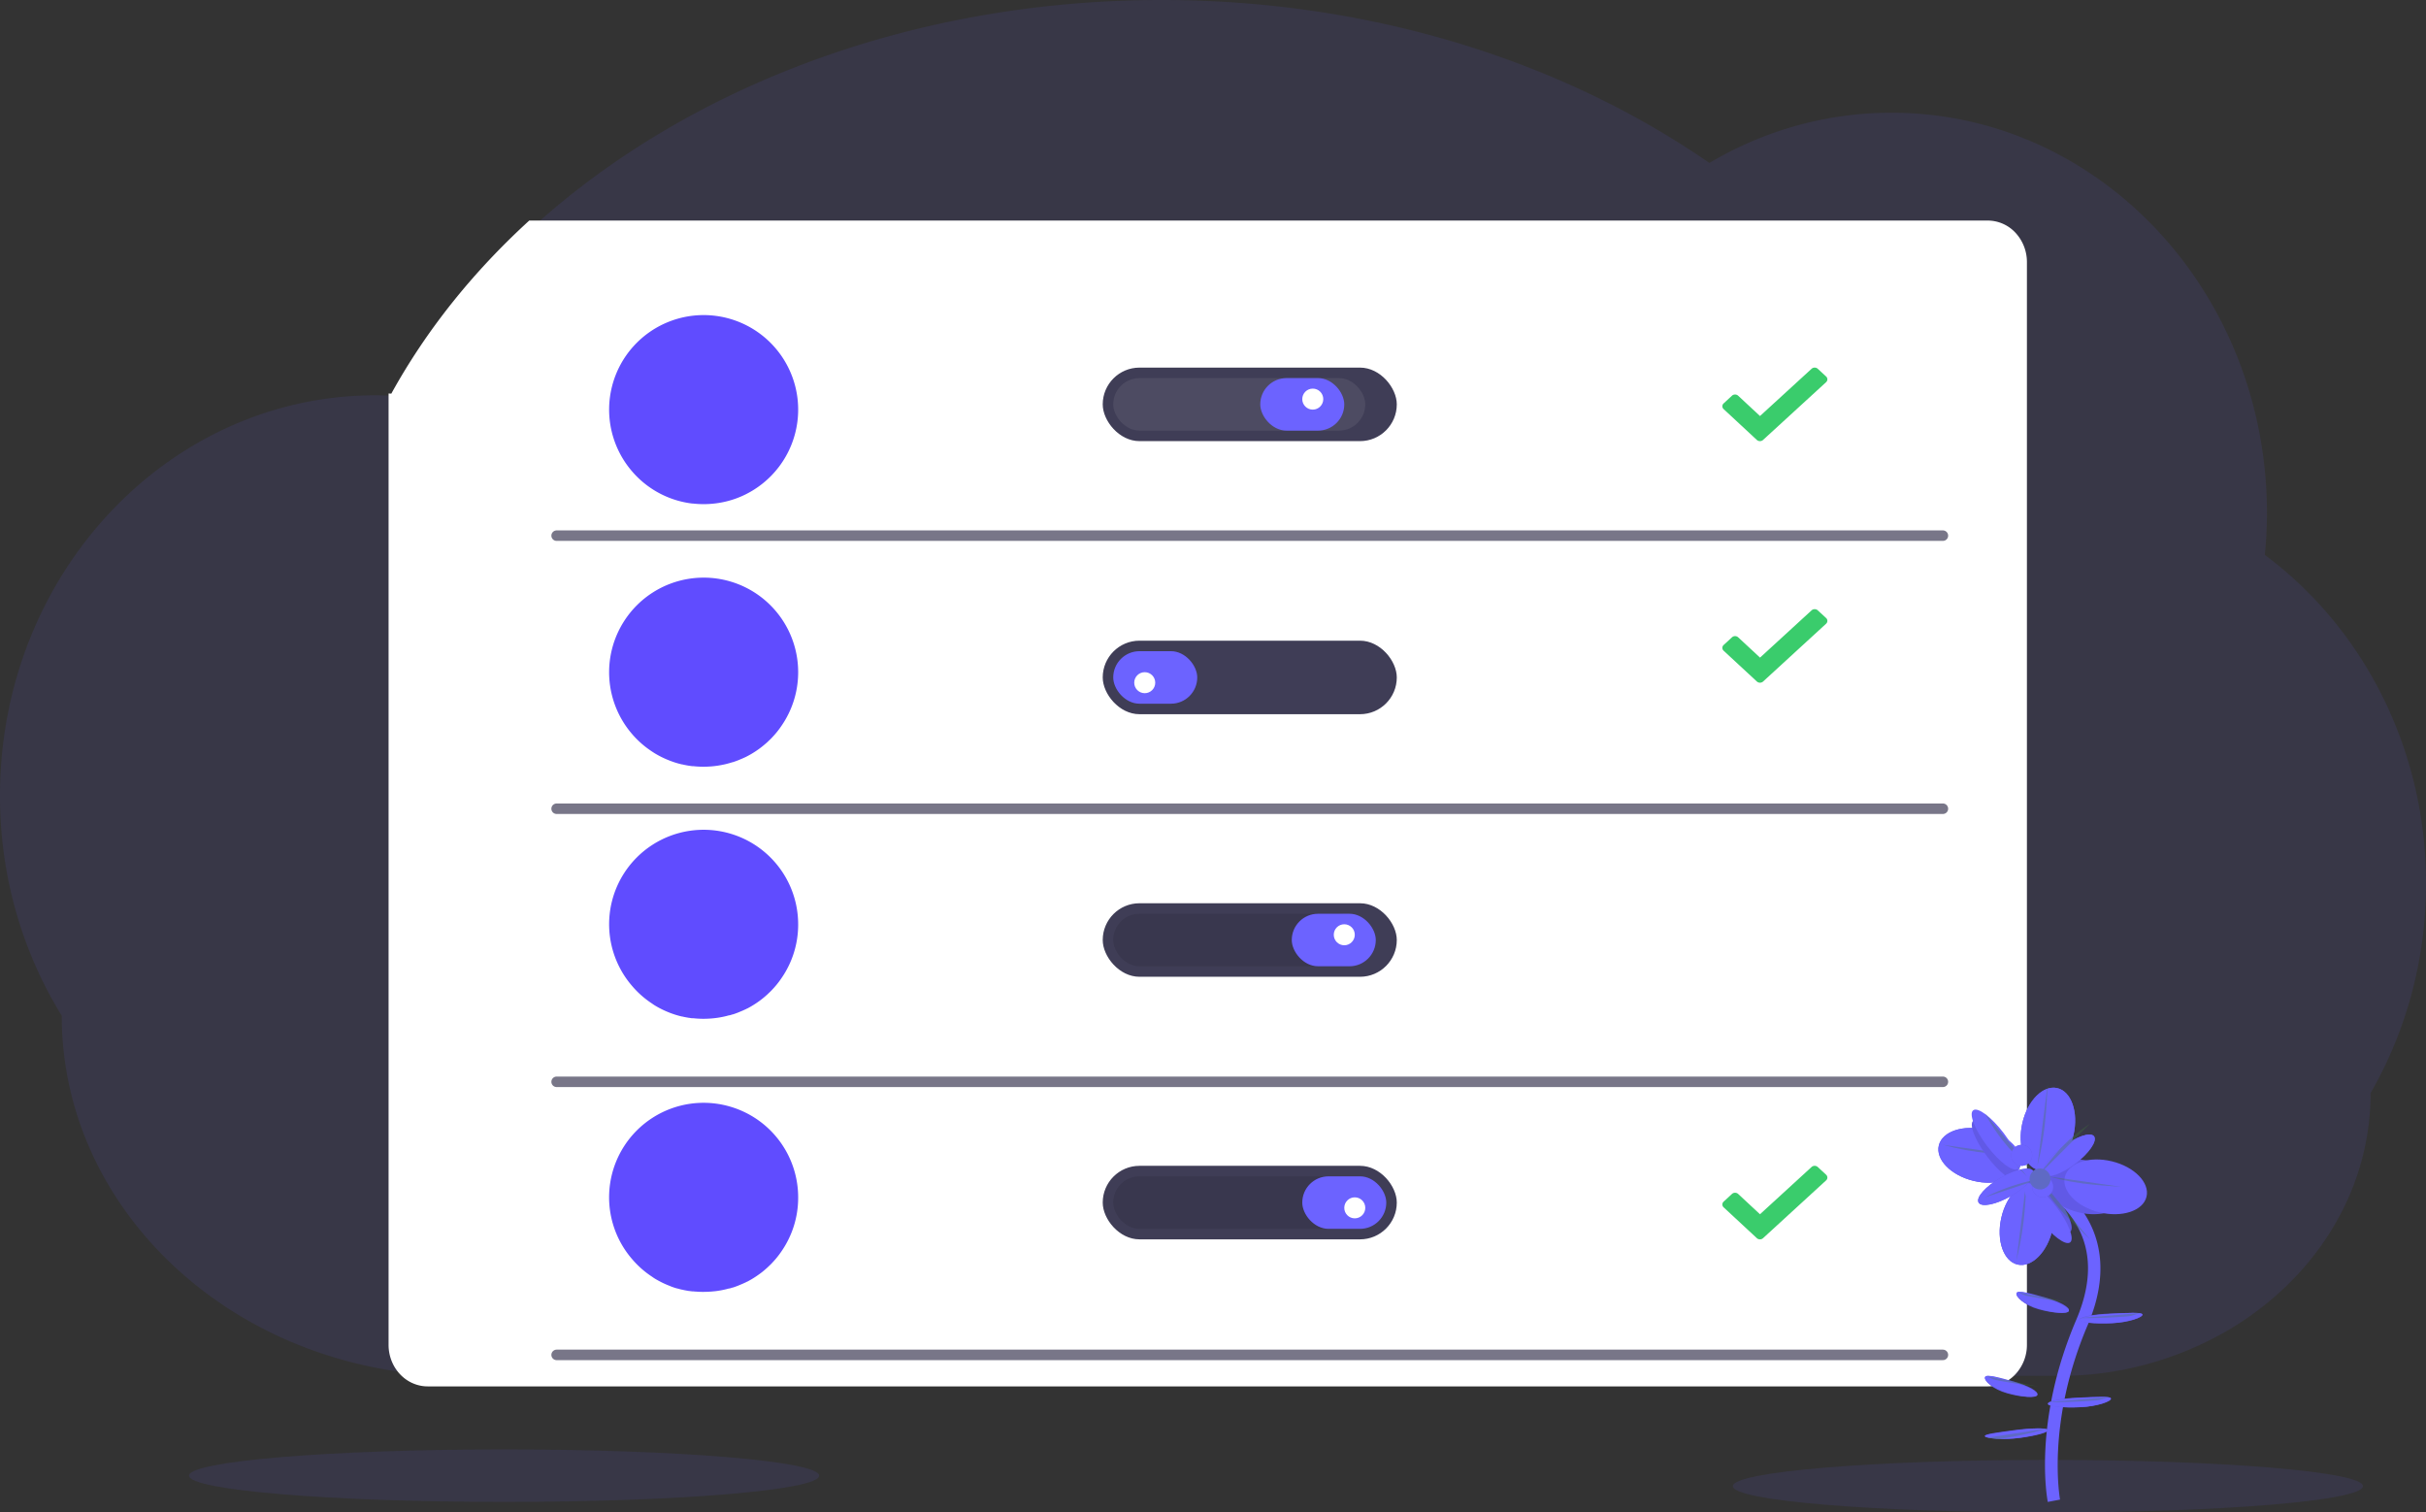 <svg width="231" height="144" xmlns="http://www.w3.org/2000/svg"><rect width="100%" height="100%" fill="#333333" stroke="none"/><g fill="none" fill-rule="evenodd"><ellipse fill="#6C63FF" fill-rule="nonzero" opacity=".1" cx="48" cy="140.5" rx="30" ry="2.5"/><path d="M231 84.135c.012 7.027-1.812 13.922-5.274 19.932 0 7.35-3.26 14.013-8.546 18.869a29.327 29.327 0 0 1-4.256 3.244c-.06.04-.123.078-.186.117l-.341.212-.107.066c-5.005 2.934-10.646 4.458-16.376 4.424H43.852c-1.212 0-2.413-.05-3.603-.152a40.897 40.897 0 0 1-12.329-3.003 38.89 38.89 0 0 1-3.96-1.921 37.809 37.809 0 0 1-6.958-4.966C10.137 114.75 5.88 106.177 5.88 96.708 2.027 90.47-.016 83.188 0 75.75c0-21.049 16-38.113 35.74-38.113.606 0 1.212.02 1.818.053.087 0 .171 0 .258.013 3.328-5.964 7.776-11.444 13.125-16.267C65.534 8.293 86.853 0 110.601 0c19.954 0 38.194 5.85 52.165 15.514 5.293-3.143 11.27-4.79 17.35-4.78 19.735 0 35.74 17.065 35.74 38.114a41.259 41.259 0 0 1-.202 3.987c9.654 7.186 15.379 18.862 15.346 31.3z" fill="#6C63FF" fill-rule="nonzero" opacity=".1"/><path d="M193 24.96v103.071a4.094 4.094 0 0 1-1.087 2.806A3.61 3.61 0 0 1 189.28 132H40.72c-.347 0-.693-.052-1.026-.155-1.599-.486-2.7-2.044-2.694-3.814V37.468c.087 0 .172 0 .259.013C40.589 31.439 45.04 25.887 50.393 21H189.28a3.61 3.61 0 0 1 2.63 1.16 4.093 4.093 0 0 1 1.09 2.8z" fill="#FFF" fill-rule="nonzero"/><path d="M53 51h132M53 77h132M53 103h132M53 129h132" stroke="#3F3D56" opacity=".7" stroke-linecap="round"/><ellipse fill="#6C63FF" fill-rule="nonzero" opacity=".1" cx="195" cy="141.5" rx="30" ry="2.5"/><rect fill="#3F3D56" fill-rule="nonzero" x="105" y="35" width="28" height="7" rx="3.5"/><rect fill="#D1D1D1" fill-rule="nonzero" opacity=".1" x="106" y="36" width="24" height="5" rx="2.5"/><rect fill="#6C63FF" fill-rule="nonzero" x="120" y="36" width="8" height="5" rx="2.5"/><circle fill="#FFF" fill-rule="nonzero" cx="125" cy="38" r="1"/><rect fill="#3F3D56" fill-rule="nonzero" x="105" y="86" width="28" height="7" rx="3.5"/><rect fill="#000" fill-rule="nonzero" opacity=".1" x="106" y="87" width="24" height="5" rx="2.5"/><rect fill="#6C63FF" fill-rule="nonzero" x="123" y="87" width="8" height="5" rx="2.5"/><circle fill="#FFF" fill-rule="nonzero" cx="128" cy="89" r="1"/><rect fill="#3F3D56" fill-rule="nonzero" x="105" y="111" width="28" height="7" rx="3.5"/><rect fill="#000" fill-rule="nonzero" opacity=".1" x="106" y="112" width="24" height="5" rx="2.5"/><rect fill="#6C63FF" fill-rule="nonzero" x="124" y="112" width="8" height="5" rx="2.5"/><circle fill="#FFF" fill-rule="nonzero" cx="129" cy="115" r="1"/><rect fill="#3F3D56" fill-rule="nonzero" x="105" y="61" width="28" height="7" rx="3.5"/><rect fill="#6C63FF" fill-rule="nonzero" transform="rotate(180 110 64.5)" x="106" y="62" width="8" height="5" rx="2.5"/><circle fill="#FFF" fill-rule="nonzero" cx="109" cy="65" r="1"/><path d="M76 39.002a9 9 0 0 1-4.387 7.73l-.123.073-.231.128-.22.115-.035.018a8.774 8.774 0 0 1-1.85.676c-.436.106-.88.18-1.327.22a9.016 9.016 0 0 1-1.813-.016h-.058a6.837 6.837 0 0 1-.339-.044 9.309 9.309 0 0 1-1.064-.231l-.174-.052-.154-.048-.05-.017a8.883 8.883 0 0 1-2.383-1.208l-.023-.016-.016-.011-.164-.12-.125-.097a8.814 8.814 0 0 1-1.287-1.233A9 9 0 1 1 76 39.002zM76 64a8.964 8.964 0 0 1-1.605 5.13 8.355 8.355 0 0 1-.882 1.09l-.098.104c-.1.101-.201.191-.306.295a.345.345 0 0 1-.039.036c-.048.044-.097.09-.15.132a8.77 8.77 0 0 1-1.307.954l-.123.073-.231.128-.157.083-.063.032-.035.018a2.63 2.63 0 0 1-.191.086c-.033.017-.066.03-.098.046l-.192.08c-.168.073-.34.142-.515.203l-.233.079h-.027a.327.327 0 0 1-.058.017l-.044.015-.13.039-.044.013-.055.016-.08.02a.3.3 0 0 1-.056.016l-.136.036c-.1.025-.201.048-.303.067-.338.072-.68.123-1.024.154-.26.023-.521.036-.787.038h-.062c-.252 0-.5-.011-.746-.033l-.219-.02h-.092l-.304-.04-.243-.043-.062-.012a5.02 5.02 0 0 1-.337-.072.061.061 0 0 1-.026 0 6.657 6.657 0 0 1-.397-.1l-.174-.052-.153-.048-.05-.017a9.189 9.189 0 0 1-1.515-.663l-.088-.05-.13-.074-.07-.042a9.974 9.974 0 0 1-.575-.384l-.023-.015-.016-.011-.164-.121-.125-.096a8.817 8.817 0 0 1-1.287-1.234 9.008 9.008 0 0 1-.732-10.756A8.998 8.998 0 0 1 76 64zm0 24.03a8.947 8.947 0 0 1-1.605 5.125 8.347 8.347 0 0 1-.883 1.089l-.097.103c-.1.102-.201.192-.307.295a.345.345 0 0 1-.038.036 8.77 8.77 0 0 1-1.457 1.085l-.123.073-.231.129-.113.059h-.014l-.03.017-.064.033-.034.017-.191.086-.098.046-.192.08-.272.113-.143.054-.098.036-.233.079h-.027l-.058.017-.044.015-.13.039-.044.013h-.056l-.08.021a.3.3 0 0 1-.055.015l-.136.037a8.746 8.746 0 0 1-1.327.22c-.26.023-.521.036-.787.038h-.062c-.253 0-.5-.011-.747-.033l-.218-.02h-.092c-.092 0-.191-.024-.276-.037h-.028l-.243-.042-.062-.012a5.025 5.025 0 0 1-.337-.072.061.061 0 0 1-.027 0 6.663 6.663 0 0 1-.396-.1l-.174-.051-.153-.048-.05-.018-.14-.047-.098-.035a3.915 3.915 0 0 1-.208-.08l-.071-.029-.09-.036a8.792 8.792 0 0 1-.896-.43l-.088-.05-.13-.075-.071-.042a3.229 3.229 0 0 1-.286-.192 6.479 6.479 0 0 1-.28-.191l-.022-.015-.016-.012-.164-.12-.125-.096a8.812 8.812 0 0 1-1.287-1.233 8.991 8.991 0 0 1-.76-10.762A9.002 9.002 0 0 1 76 88.03zm0 26.006a8.954 8.954 0 0 1-1.605 5.127 8.35 8.35 0 0 1-.879 1.084l-.026.029-.071.074c-.1.102-.201.192-.307.295a.345.345 0 0 1-.038.036c-.048.044-.098.09-.15.133a6.993 6.993 0 0 1-.624.5l-.038.026-.078.056a8.994 8.994 0 0 1-.567.371l-.07.042-.053.03-.232.129-.112.06h-.014l-.03.017-.064.032-.034.017-.192.087-.097.045-.192.08-.272.114-.143.053-.098.037-.038.013-.192.065h-.027l-.057.018-.044.015-.052.015-.078.023-.044.014h-.056l-.08.02a.3.3 0 0 1-.056.016l-.136.036a8.743 8.743 0 0 1-1.1.197h-.035l-.192.02c-.26.023-.52.036-.787.038h-.218c-.192 0-.395-.013-.59-.03h-.057l-.161-.016h-.092l-.192-.023-.092-.013h-.028l-.243-.042-.062-.012-.16-.03-.068-.016-.109-.027a.061.061 0 0 1-.027 0 6.66 6.66 0 0 1-.396-.1l-.069-.02h-.025l-.08-.023-.075-.023-.078-.025-.05-.017-.14-.048-.098-.035-.09-.04-.116-.046-.071-.029-.09-.036a8.79 8.79 0 0 1-.293-.126 6.449 6.449 0 0 1-.446-.222 2.448 2.448 0 0 1-.157-.083l-.04-.023-.047-.025-.13-.074-.07-.042c-.096-.06-.192-.12-.286-.192a6.478 6.478 0 0 1-.28-.191l-.023-.016-.015-.011-.078-.058-.087-.063-.015-.011c-.036-.029-.075-.056-.109-.084a8.814 8.814 0 0 1-1.287-1.233 8.998 8.998 0 0 1 9.358-14.523A8.999 8.999 0 0 1 76 114.036z" fill="#604CFF" fill-rule="nonzero"/><path d="M173.876 35.843l-.79-.729a.435.435 0 0 0-.296-.114.435.435 0 0 0-.296.114l-4.91 4.496-2.079-1.933a.43.43 0 0 0-.296-.115.43.43 0 0 0-.296.115l-.79.73a.372.372 0 0 0-.123.273c0 .103.044.2.123.273l3.16 2.934a.437.437 0 0 0 .296.113c.112 0 .218-.04.297-.113l5.992-5.49a.372.372 0 0 0 .132-.275.37.37 0 0 0-.124-.279zm.002 22.999l-.79-.728a.436.436 0 0 0-.297-.114.436.436 0 0 0-.297.114l-4.906 4.498-2.08-1.93a.431.431 0 0 0-.297-.116.431.431 0 0 0-.297.116l-.791.728a.371.371 0 0 0-.123.273c0 .103.044.201.123.274l3.164 2.93a.438.438 0 0 0 .297.113c.11 0 .218-.04.296-.113l5.994-5.498a.37.37 0 0 0 .126-.273.37.37 0 0 0-.122-.274zm-.003 53.001l-.79-.73a.437.437 0 0 0-.296-.113.437.437 0 0 0-.296.113l-4.91 4.497-2.077-1.933a.435.435 0 0 0-.296-.114.435.435 0 0 0-.296.114l-.79.73a.37.37 0 0 0-.124.273.37.37 0 0 0 .124.273l3.16 2.934c.163.15.428.15.592 0l5.992-5.492c.083-.07.13-.17.132-.274a.367.367 0 0 0-.125-.278z" fill="#3ACC6C" fill-rule="nonzero"/><path d="M194.988 143c-.06-.309-1.437-7.636 2.706-17.33 1.621-3.792 1.487-7.06-.394-9.71a9.354 9.354 0 0 0-3.3-2.867l.488-1.093a10.52 10.52 0 0 1 3.784 3.262c1.472 2.072 2.757 5.643.52 10.886-3.998 9.363-2.64 16.559-2.64 16.63l-1.164.222z" fill="#6C63FF" fill-rule="nonzero"/><path d="M200.92 125.068c1.657-.07 3.035-.146 3.079.107.044.253-1.262.738-2.918.808-1.656.07-3.036-.08-3.08-.332-.044-.253 1.262-.514 2.918-.583z" fill="#6C63FF" fill-rule="nonzero"/><path d="M200.92 125.068c1.657-.07 3.035-.146 3.079.107.044.253-1.262.738-2.918.808-1.656.07-3.036-.08-3.08-.332-.044-.253 1.262-.514 2.918-.583z" fill="#000" fill-rule="nonzero" opacity=".1"/><path d="M200.93 125.097c1.657-.076 3.031-.195 3.07.049.037.244-1.274.756-2.93.833-1.657.076-3.031-.059-3.07-.301-.037-.243 1.274-.503 2.93-.58z" fill="#6C63FF" fill-rule="nonzero"/><path d="M198 125.497a49.454 49.454 0 0 0 4.637-.165c.454-.034.909-.301 1.363-.332" fill="#407D3B" fill-rule="nonzero" opacity=".3"/><path d="M197.92 133.067c1.655-.069 3.035-.145 3.079.107.044.252-1.262.74-2.92.809-1.657.07-3.032-.08-3.078-.332-.046-.253 1.264-.515 2.92-.584z" fill="#6C63FF" fill-rule="nonzero"/><path d="M197.92 133.067c1.655-.069 3.035-.145 3.079.107.044.252-1.262.74-2.92.809-1.657.07-3.032-.08-3.078-.332-.046-.253 1.264-.515 2.92-.584z" fill="#000" fill-rule="nonzero" opacity=".1"/><path d="M197.925 133.097c1.66-.076 3.036-.195 3.074.048.038.243-1.275.757-2.924.834-1.648.076-3.036-.059-3.074-.301-.038-.243 1.264-.504 2.924-.58z" fill="#6C63FF" fill-rule="nonzero"/><path d="M195 133.497a50 50 0 0 0 4.637-.165c.454-.034.909-.301 1.363-.332" fill="#407D3B" fill-rule="nonzero" opacity=".3"/><path d="M194.751 123.54c-1.402-.386-2.56-.73-2.73-.42-.17.308.712 1.156 2.113 1.543 1.4.388 2.677.45 2.847.14.17-.308-.829-.875-2.23-1.263z" fill="#6C63FF" fill-rule="nonzero"/><path d="M194.751 123.54c-1.402-.386-2.56-.73-2.73-.42-.17.308.712 1.156 2.113 1.543 1.4.388 2.677.45 2.847.14.17-.308-.829-.875-2.23-1.263z" fill="#000" fill-rule="nonzero" opacity=".1"/><path d="M194.71 123.61c-1.405-.398-2.545-.796-2.694-.516-.149.28.751 1.13 2.156 1.528 1.405.4 2.665.498 2.814.22.148-.28-.868-.838-2.277-1.231z" fill="#6C63FF" fill-rule="nonzero"/><path d="M197 124a46.712 46.712 0 0 1-3.363-.493c-.208-.038-.415-.078-.622-.117-.38-.073-.637-.316-1.015-.39" fill="#407D3B" fill-rule="nonzero" opacity=".3"/><path d="M191.751 131.541c-1.402-.387-2.56-.73-2.73-.42-.17.31.712 1.155 2.115 1.542 1.403.388 2.675.45 2.845.14.17-.308-.829-.876-2.23-1.262z" fill="#6C63FF" fill-rule="nonzero"/><path d="M191.751 131.541c-1.402-.387-2.56-.73-2.73-.42-.17.31.712 1.155 2.115 1.542 1.403.388 2.675.45 2.845.14.17-.308-.829-.876-2.23-1.262z" fill="#000" fill-rule="nonzero" opacity=".1"/><path d="M191.71 131.61c-1.405-.4-2.545-.795-2.694-.517-.149.279.751 1.129 2.156 1.53 1.405.4 2.665.497 2.814.217.148-.28-.872-.83-2.277-1.23z" fill="#6C63FF" fill-rule="nonzero"/><path d="M194 132a47.262 47.262 0 0 1-3.985-.611c-.378-.073-.635-.316-1.015-.389" fill="#407D3B" fill-rule="nonzero" opacity=".3"/><path d="M191.792 136.168c-1.597.213-2.942.376-2.778.58.163.202 1.77.365 3.37.152 1.602-.213 2.759-.55 2.602-.754-.157-.204-1.597-.192-3.194.022z" fill="#6C63FF" fill-rule="nonzero"/><path d="M191.792 136.168c-1.597.213-2.942.376-2.778.58.163.202 1.77.365 3.37.152 1.602-.213 2.759-.55 2.602-.754-.157-.204-1.597-.192-3.194.022z" fill="#000" fill-rule="nonzero" opacity=".1"/><path d="M191.833 136.195c-1.592.23-2.956.38-2.824.571.132.192 1.741.35 3.342.12 1.6-.23 2.78-.573 2.637-.763-.143-.19-1.555-.155-3.155.072z" fill="#6C63FF" fill-rule="nonzero"/><path d="M195 136a34.15 34.15 0 0 1-3.733.863l-.725.121c-.46.074-1.09-.138-1.542-.066" fill="#407D3B" fill-rule="nonzero" opacity=".3"/><ellipse fill="#6C63FF" fill-rule="nonzero" transform="rotate(-76.34 198.5 113)" cx="198.5" cy="113" rx="2.5" ry="4"/><ellipse fill="#000" fill-rule="nonzero" opacity=".1" transform="rotate(-76.34 198.5 113)" cx="198.5" cy="113" rx="2.5" ry="4"/><ellipse fill="#6C63FF" fill-rule="nonzero" transform="rotate(-76.34 200.5 113)" cx="200.5" cy="113" rx="2.5" ry="4"/><path d="M195 112c1.427.4 2.937.672 4.486.81.294.027.587.049.874.07l1.64.12" fill="#407D3B" fill-rule="nonzero" opacity=".3"/><ellipse fill="#6C63FF" fill-rule="nonzero" transform="rotate(-77.24 195 107.5)" cx="195" cy="107.5" rx="4" ry="2.5"/><ellipse fill="#000" fill-rule="nonzero" opacity=".1" transform="rotate(-77.24 195 107.5)" cx="195" cy="107.5" rx="4" ry="2.5"/><ellipse fill="#6C63FF" fill-rule="nonzero" transform="rotate(-77.24 195 107.5)" cx="195" cy="107.5" rx="4" ry="2.5"/><path d="M194 111c.411-1.637.687-3.365.82-5.134.025-.332.045-.668.064-.995L195 103" fill="#407D3B" fill-rule="nonzero" opacity=".3"/><ellipse fill="#6C63FF" fill-rule="nonzero" transform="rotate(-77.24 193 116.5)" cx="193" cy="116.5" rx="4" ry="2.5"/><ellipse fill="#000" fill-rule="nonzero" opacity=".1" transform="rotate(-77.24 193 116.5)" cx="193" cy="116.5" rx="4" ry="2.5"/><ellipse fill="#6C63FF" fill-rule="nonzero" transform="rotate(-77.24 193 116.5)" cx="193" cy="116.5" rx="4" ry="2.5"/><path d="M192 120a30.52 30.52 0 0 0 .819-5.134c.024-.332.045-.668.065-.995L193 112" fill="#407D3B" fill-rule="nonzero" opacity=".3"/><ellipse fill="#6C63FF" fill-rule="nonzero" transform="rotate(-76.34 188.5 110)" cx="188.5" cy="110" rx="2.5" ry="4"/><ellipse fill="#000" fill-rule="nonzero" opacity=".1" transform="rotate(-76.34 188.5 110)" cx="188.5" cy="110" rx="2.5" ry="4"/><ellipse fill="#6C63FF" fill-rule="nonzero" transform="rotate(-76.34 188.5 110)" cx="188.5" cy="110" rx="2.5" ry="4"/><path d="M185 109c1.427.4 2.937.672 4.486.811.291.026.585.048.873.07L192 110" fill="#407D3B" fill-rule="nonzero" opacity=".3"/><ellipse fill="#6C63FF" fill-rule="nonzero" transform="rotate(-37.18 195 114.5)" cx="195" cy="114.5" rx="1" ry="3.5"/><ellipse fill="#000" fill-rule="nonzero" opacity=".1" transform="rotate(-37.18 195 114.5)" cx="195" cy="114.5" rx="1" ry="3.5"/><ellipse fill="#6C63FF" fill-rule="nonzero" transform="rotate(-37.18 195 115.5)" cx="195" cy="115.5" rx="1" ry="3.5"/><path d="M194 112a17.767 17.767 0 0 0 3.005 4.068c.231.23.462.455.694.68L199 118" fill="#407D3B" fill-rule="nonzero" opacity=".3"/><ellipse fill="#6C63FF" fill-rule="nonzero" transform="rotate(-36.87 190 109.5)" cx="190" cy="109.5" rx="1" ry="3.5"/><ellipse fill="#000" fill-rule="nonzero" opacity=".1" transform="rotate(-36.87 190 109.5)" cx="190" cy="109.5" rx="1" ry="3.5"/><ellipse fill="#6C63FF" fill-rule="nonzero" transform="rotate(-37.18 190 108.5)" cx="190" cy="108.5" rx="1" ry="3.5"/><path d="M189 106a17.7 17.7 0 0 0 3.005 4.068c.231.232.462.455.694.68L194 112" fill="#407D3B" fill-rule="nonzero" opacity=".3"/><ellipse fill="#6C63FF" fill-rule="nonzero" transform="rotate(-37.19 197 110)" cx="197" cy="110" rx="3" ry="1"/><ellipse fill="#000" fill-rule="nonzero" opacity=".1" transform="rotate(-37.19 197 110)" cx="197" cy="110" rx="3" ry="1"/><ellipse fill="#6C63FF" fill-rule="nonzero" transform="rotate(-37.19 197 110)" cx="197" cy="110" rx="3" ry="1"/><path d="M199 107a15.246 15.246 0 0 0-3.382 3.005c-.192.225-.377.458-.565.691L194 112" fill="#407D3B" fill-rule="nonzero" opacity=".3"/><ellipse fill="#6C63FF" fill-rule="nonzero" transform="rotate(-29.9 191 113)" cx="191" cy="113" rx="3" ry="1"/><ellipse fill="#000" fill-rule="nonzero" opacity=".1" transform="rotate(-29.9 191 113)" cx="191" cy="113" rx="3" ry="1"/><ellipse fill="#6C63FF" fill-rule="nonzero" transform="rotate(-29.9 191 113)" cx="191" cy="113" rx="3" ry="1"/><path d="M189 114a19.681 19.681 0 0 1 3.769-1.432c.256-.07.517-.136.776-.2L195 112" fill="#407D3B" fill-rule="nonzero" opacity=".3"/><ellipse fill="#6C63FF" fill-rule="nonzero" transform="rotate(-37.72 192.5 110)" cx="192.5" cy="110" rx="1" ry="1"/><ellipse fill="#000" fill-rule="nonzero" opacity=".1" transform="rotate(-37.72 192.5 110)" cx="192.5" cy="110" rx="1" ry="1"/><ellipse fill="#6C63FF" fill-rule="nonzero" transform="rotate(-37.72 192.5 110)" cx="192.5" cy="110" rx="1" ry="1"/><path d="M192 111a3.35 3.35 0 0 1 .805.753L193 112" fill="#407D3B" fill-rule="nonzero" opacity=".3"/><ellipse fill="#6C63FF" fill-rule="nonzero" transform="rotate(-37.72 194.5 113)" cx="194.5" cy="113" rx="1" ry="1"/><ellipse fill="#000" fill-rule="nonzero" opacity=".1" transform="rotate(-37.72 194.5 113)" cx="194.5" cy="113" rx="1" ry="1"/><ellipse fill="#6C63FF" fill-rule="nonzero" transform="rotate(-37.72 194.5 113)" cx="194.5" cy="113" rx="1" ry="1"/><path d="M194 112a3.325 3.325 0 0 1 .805.753L195 113" fill="#407D3B" fill-rule="nonzero" opacity=".3"/><circle fill="#6C63FF" fill-rule="nonzero" cx="194.25" cy="112.25" r="1"/><circle fill="#407D3B" fill-rule="nonzero" opacity=".3" cx="194.25" cy="112.25" r="1"/></g></svg>